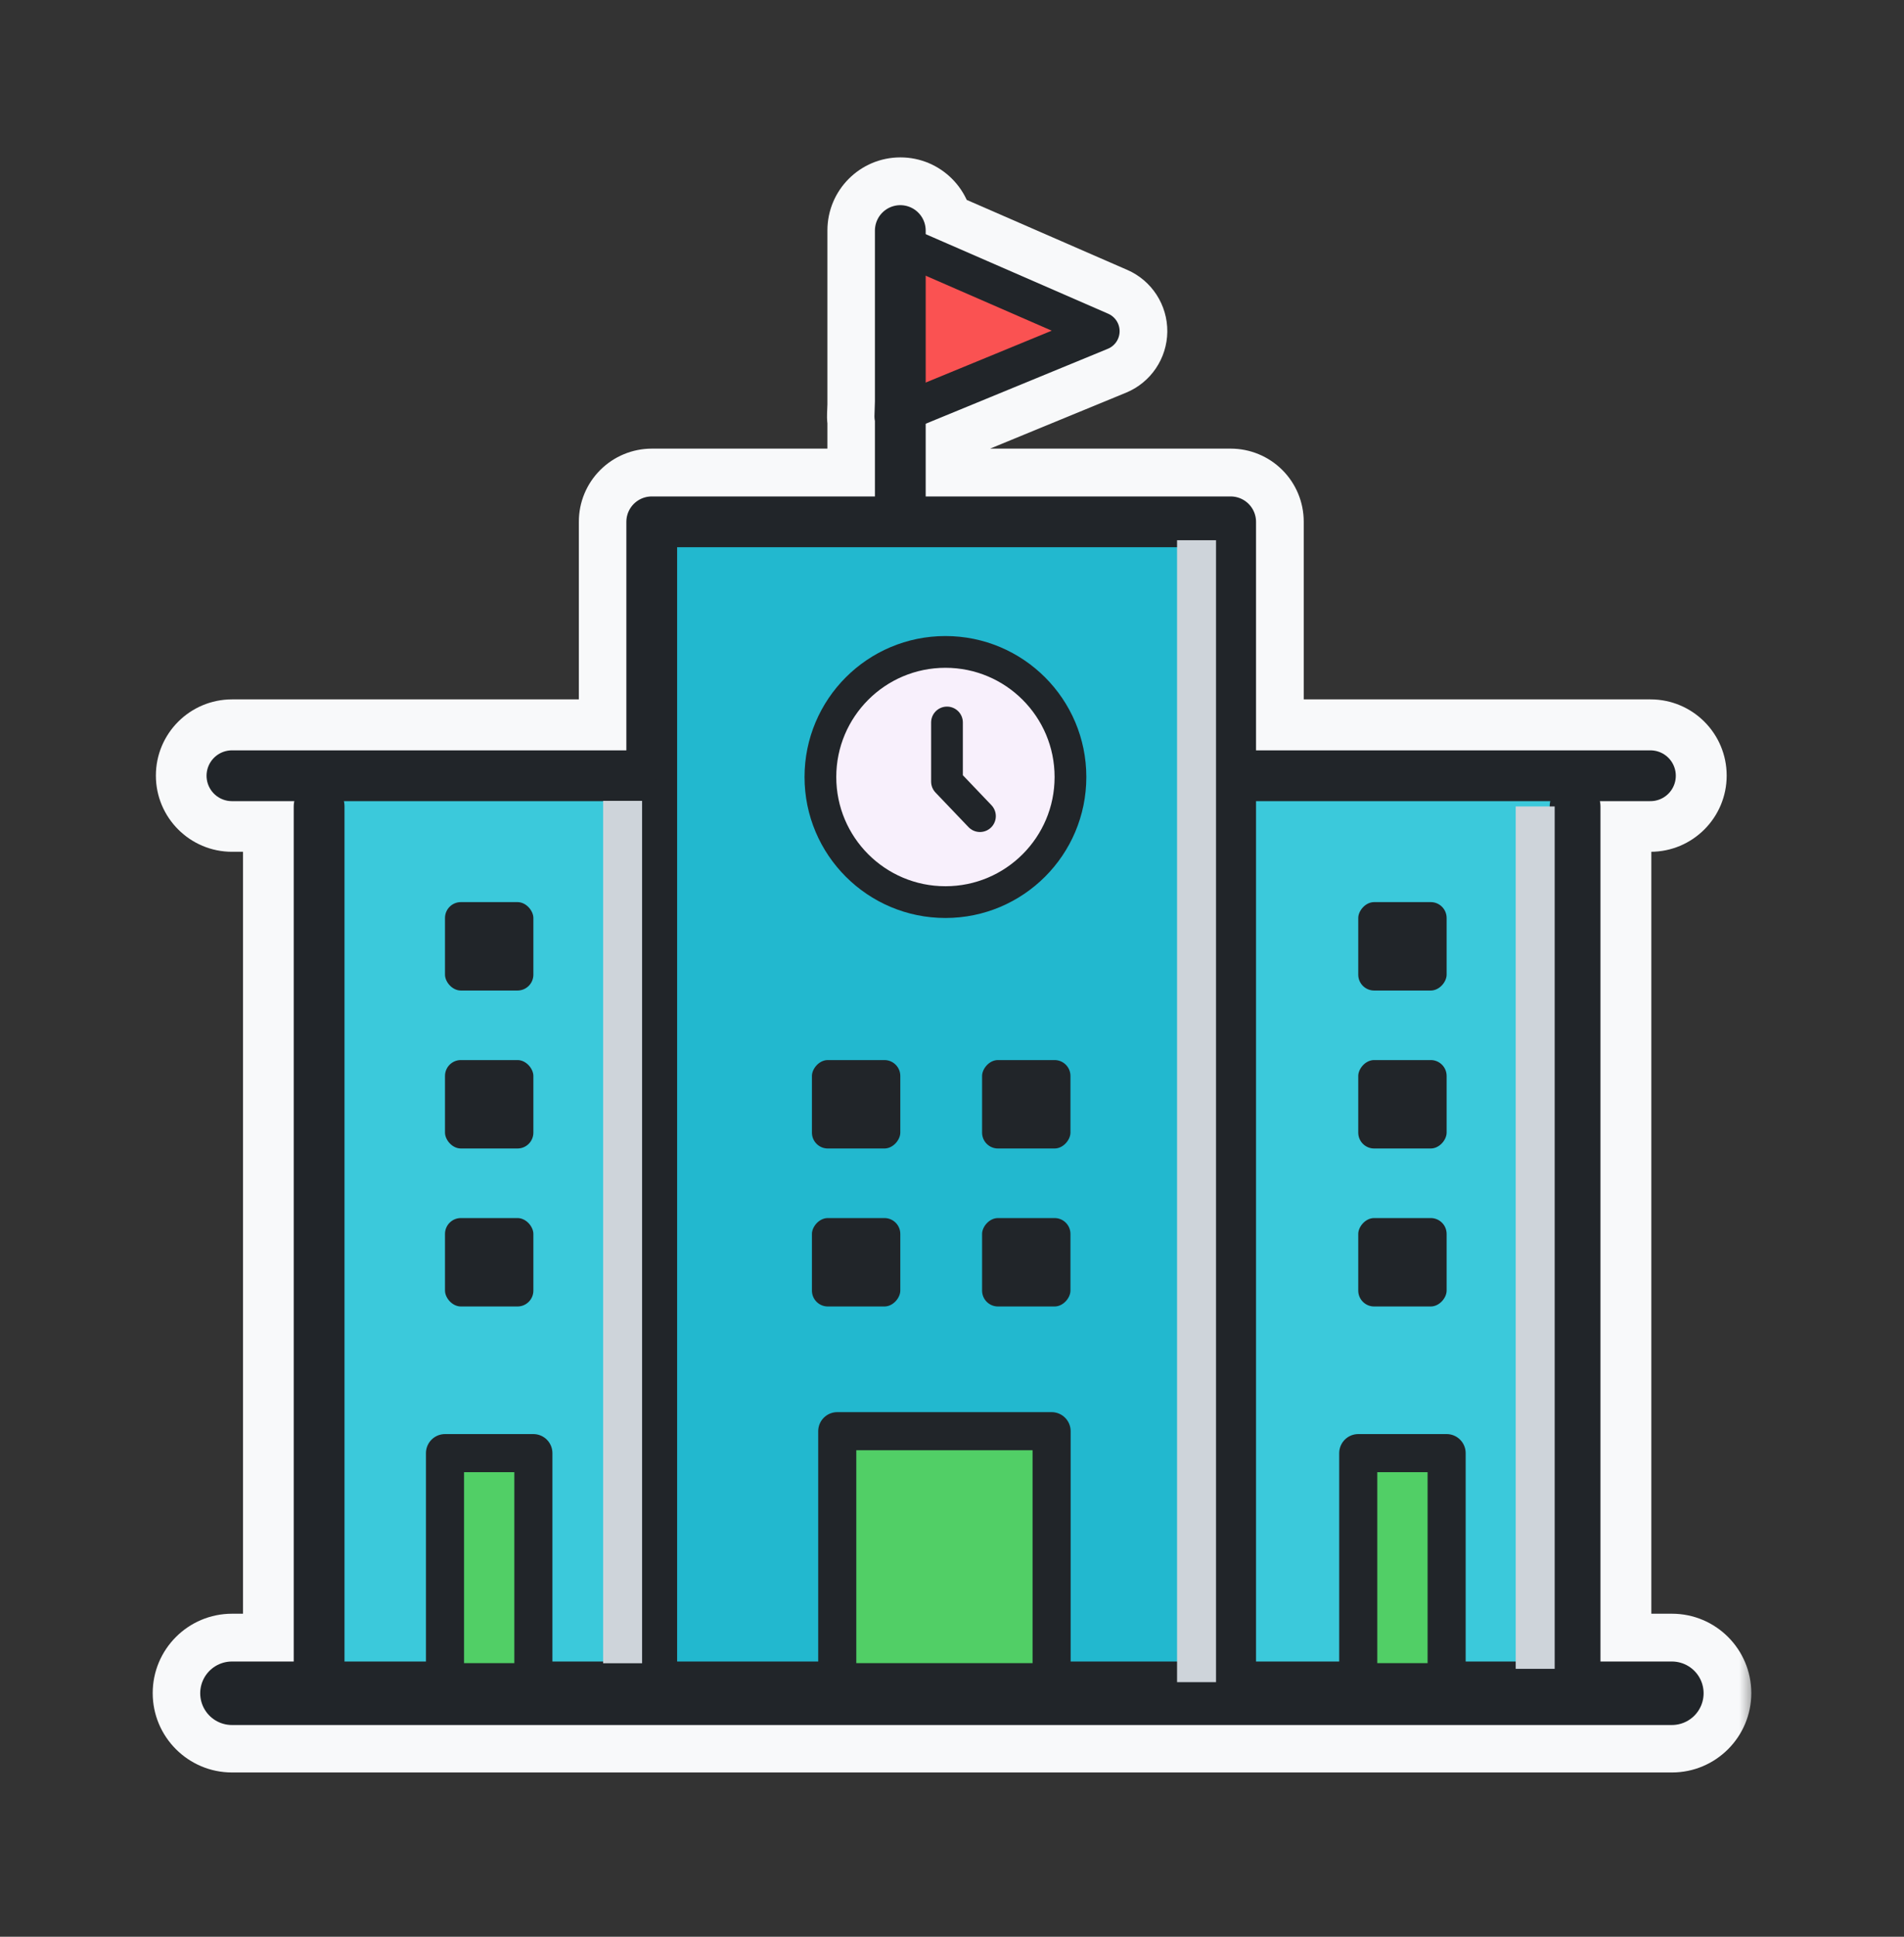 <svg width="60" height="61" viewBox="0 0 60 61" fill="none" xmlns="http://www.w3.org/2000/svg">
<rect x="0" y="0" width="60" height="61" fill="#333333" stroke="none"/>
<mask id="path-1-outside-1_50_5661" maskUnits="userSpaceOnUse" x="4.312" y="4.457" width="51" height="52" fill="black">
<rect fill="white" x="4.312" y="4.457" width="51" height="52"/>
<path fill-rule="evenodd" clip-rule="evenodd" d="M28.374 6.457C28.816 6.457 29.174 6.815 29.174 7.257V7.37L34.925 9.876C35.145 9.973 35.287 10.192 35.285 10.433C35.282 10.674 35.136 10.89 34.913 10.981L29.174 13.341V15.63H38.784C38.996 15.63 39.2 15.714 39.349 15.864C39.5 16.015 39.584 16.218 39.584 16.43V23.528L52.012 23.528C52.509 23.528 52.912 23.931 52.912 24.428C52.912 24.925 52.509 25.328 52.012 25.328L50.536 25.328C50.537 25.35 50.538 25.373 50.538 25.395V52.326H52.688C53.24 52.326 53.688 52.773 53.688 53.326C53.688 53.878 53.24 54.326 52.688 54.326H7.312C6.76 54.326 6.312 53.878 6.312 53.326C6.312 52.773 6.76 52.326 7.312 52.326H9.158L9.158 25.395C9.158 25.373 9.159 25.35 9.161 25.328L7.312 25.328C6.815 25.328 6.412 24.925 6.412 24.428C6.412 23.931 6.815 23.528 7.312 23.528L19.741 23.528V16.43C19.741 16.218 19.825 16.015 19.975 15.864C20.125 15.714 20.329 15.63 20.541 15.63H27.574V13.232C27.564 13.184 27.56 13.135 27.562 13.085L27.574 12.771V7.257C27.574 6.815 27.932 6.457 28.374 6.457ZM39.584 25.328L48.741 25.328C48.739 25.35 48.738 25.373 48.738 25.395V52.326H46.191V45.763C46.191 45.431 45.922 45.163 45.59 45.163H42.805C42.474 45.163 42.205 45.431 42.205 45.763V52.326H39.584V25.328ZM44.99 52.326H43.405V46.362H44.99V52.326ZM19.741 52.326H17.411V45.763C17.411 45.431 17.143 45.163 16.811 45.163H14.026C13.695 45.163 13.426 45.431 13.426 45.763V52.326H10.958L10.958 25.395C10.958 25.373 10.958 25.35 10.956 25.328L19.741 25.328V52.326ZM16.211 46.362V52.326H14.626V46.362H16.211ZM29.174 8.679V12.044L33.146 10.41L29.174 8.679ZM37.984 17.23V52.326H33.742V45.072C33.742 44.74 33.474 44.472 33.142 44.472H26.387C26.056 44.472 25.787 44.74 25.787 45.072V52.326H21.341V17.23H37.984ZM32.542 52.326H26.987V45.672H32.542V52.326Z"/>
</mask>
<path fill-rule="evenodd" clip-rule="evenodd" d="M28.374 6.457C28.816 6.457 29.174 6.815 29.174 7.257V7.37L34.925 9.876C35.145 9.973 35.287 10.192 35.285 10.433C35.282 10.674 35.136 10.89 34.913 10.981L29.174 13.341V15.63H38.784C38.996 15.63 39.2 15.714 39.349 15.864C39.5 16.015 39.584 16.218 39.584 16.43V23.528L52.012 23.528C52.509 23.528 52.912 23.931 52.912 24.428C52.912 24.925 52.509 25.328 52.012 25.328L50.536 25.328C50.537 25.35 50.538 25.373 50.538 25.395V52.326H52.688C53.24 52.326 53.688 52.773 53.688 53.326C53.688 53.878 53.24 54.326 52.688 54.326H7.312C6.76 54.326 6.312 53.878 6.312 53.326C6.312 52.773 6.76 52.326 7.312 52.326H9.158L9.158 25.395C9.158 25.373 9.159 25.35 9.161 25.328L7.312 25.328C6.815 25.328 6.412 24.925 6.412 24.428C6.412 23.931 6.815 23.528 7.312 23.528L19.741 23.528V16.43C19.741 16.218 19.825 16.015 19.975 15.864C20.125 15.714 20.329 15.63 20.541 15.63H27.574V13.232C27.564 13.184 27.56 13.135 27.562 13.085L27.574 12.771V7.257C27.574 6.815 27.932 6.457 28.374 6.457ZM39.584 25.328L48.741 25.328C48.739 25.35 48.738 25.373 48.738 25.395V52.326H46.191V45.763C46.191 45.431 45.922 45.163 45.59 45.163H42.805C42.474 45.163 42.205 45.431 42.205 45.763V52.326H39.584V25.328ZM44.99 52.326H43.405V46.362H44.99V52.326ZM19.741 52.326H17.411V45.763C17.411 45.431 17.143 45.163 16.811 45.163H14.026C13.695 45.163 13.426 45.431 13.426 45.763V52.326H10.958L10.958 25.395C10.958 25.373 10.958 25.35 10.956 25.328L19.741 25.328V52.326ZM16.211 46.362V52.326H14.626V46.362H16.211ZM29.174 8.679V12.044L33.146 10.41L29.174 8.679ZM37.984 17.23V52.326H33.742V45.072C33.742 44.74 33.474 44.472 33.142 44.472H26.387C26.056 44.472 25.787 44.74 25.787 45.072V52.326H21.341V17.23H37.984ZM32.542 52.326H26.987V45.672H32.542V52.326Z" fill="#F8F9FA"/>
<path d="M29.174 7.37H27.674C27.674 7.967 28.028 8.506 28.575 8.745L29.174 7.37ZM34.925 9.876L34.325 11.251L34.325 11.251L34.925 9.876ZM35.285 10.433L33.785 10.417L33.785 10.417L35.285 10.433ZM34.913 10.981L35.483 12.369L35.483 12.369L34.913 10.981ZM29.174 13.341L28.603 11.954C28.041 12.185 27.674 12.733 27.674 13.341H29.174ZM29.174 15.63H27.674C27.674 16.459 28.346 17.13 29.174 17.13V15.63ZM39.584 23.528H38.084C38.084 24.356 38.755 25.028 39.584 25.028L39.584 23.528ZM52.012 23.528L52.012 25.028L52.012 25.028L52.012 23.528ZM52.912 24.428L54.412 24.428L52.912 24.428ZM52.012 25.328L52.012 26.828L52.012 26.828L52.012 25.328ZM50.536 25.328L50.536 23.828C50.119 23.828 49.72 24.002 49.436 24.307C49.153 24.613 49.009 25.023 49.04 25.439L50.536 25.328ZM50.538 52.326H49.038C49.038 53.154 49.71 53.826 50.538 53.826V52.326ZM9.158 52.326V53.826C9.556 53.826 9.938 53.668 10.219 53.386C10.5 53.105 10.658 52.723 10.658 52.326L9.158 52.326ZM9.158 25.395L7.658 25.395L7.658 25.395L9.158 25.395ZM9.161 25.328L10.657 25.439C10.688 25.023 10.544 24.613 10.26 24.307C9.976 24.002 9.578 23.828 9.161 23.828L9.161 25.328ZM7.312 25.328L7.312 26.828L7.312 26.828L7.312 25.328ZM6.412 24.428L4.912 24.428L6.412 24.428ZM7.312 23.528L7.312 25.028L7.312 25.028L7.312 23.528ZM19.741 23.528L19.741 25.028C20.57 25.028 21.241 24.356 21.241 23.528H19.741ZM27.574 15.63V17.13C28.402 17.13 29.074 16.459 29.074 15.63H27.574ZM27.574 13.232H29.074C29.074 13.129 29.063 13.025 29.042 12.924L27.574 13.232ZM27.562 13.085L29.06 13.144L29.06 13.144L27.562 13.085ZM27.574 12.771L29.073 12.829C29.073 12.81 29.074 12.79 29.074 12.771L27.574 12.771ZM48.741 25.328L50.237 25.439C50.267 25.023 50.124 24.613 49.84 24.307C49.556 24.002 49.158 23.828 48.741 23.828L48.741 25.328ZM39.584 25.328L39.584 23.828C39.186 23.828 38.804 23.986 38.523 24.267C38.242 24.548 38.084 24.93 38.084 25.328H39.584ZM48.738 52.326V53.826C49.567 53.826 50.238 53.154 50.238 52.326H48.738ZM46.191 52.326H44.691C44.691 53.154 45.362 53.826 46.191 53.826V52.326ZM42.205 52.326V53.826C43.033 53.826 43.705 53.154 43.705 52.326H42.205ZM39.584 52.326H38.084C38.084 53.154 38.755 53.826 39.584 53.826V52.326ZM43.405 52.326H41.905C41.905 53.154 42.577 53.826 43.405 53.826V52.326ZM44.99 52.326V53.826C45.819 53.826 46.49 53.154 46.49 52.326H44.99ZM43.405 46.362V44.862C42.577 44.862 41.905 45.534 41.905 46.362H43.405ZM44.99 46.362H46.49C46.49 45.534 45.819 44.862 44.99 44.862V46.362ZM17.411 52.326H15.911C15.911 53.154 16.583 53.826 17.411 53.826V52.326ZM19.741 52.326V53.826C20.57 53.826 21.241 53.154 21.241 52.326H19.741ZM13.426 52.326V53.826C14.254 53.826 14.926 53.154 14.926 52.326H13.426ZM10.958 52.326L9.458 52.326C9.458 53.154 10.13 53.826 10.958 53.826V52.326ZM10.958 25.395L9.458 25.395V25.395L10.958 25.395ZM10.956 25.328L10.956 23.828C10.539 23.828 10.14 24.002 9.857 24.307C9.573 24.613 9.429 25.023 9.46 25.439L10.956 25.328ZM19.741 25.328H21.241C21.241 24.93 21.083 24.548 20.802 24.267C20.52 23.986 20.139 23.828 19.741 23.828L19.741 25.328ZM16.211 52.326V53.826C17.04 53.826 17.711 53.154 17.711 52.326H16.211ZM16.211 46.362H17.711C17.711 45.534 17.04 44.862 16.211 44.862V46.362ZM14.626 52.326H13.126C13.126 53.154 13.797 53.826 14.626 53.826V52.326ZM14.626 46.362V44.862C13.797 44.862 13.126 45.534 13.126 46.362H14.626ZM29.174 12.044H27.674C27.674 12.544 27.923 13.011 28.339 13.29C28.755 13.568 29.282 13.621 29.744 13.431L29.174 12.044ZM29.174 8.679L29.773 7.304C29.309 7.102 28.775 7.147 28.352 7.424C27.929 7.701 27.674 8.173 27.674 8.679H29.174ZM33.146 10.41L33.717 11.798C34.274 11.569 34.64 11.028 34.646 10.426C34.652 9.824 34.298 9.276 33.745 9.035L33.146 10.41ZM37.984 52.326V53.826C38.812 53.826 39.484 53.154 39.484 52.326H37.984ZM37.984 17.23H39.484C39.484 16.402 38.812 15.73 37.984 15.73V17.23ZM33.742 52.326H32.242C32.242 53.154 32.914 53.826 33.742 53.826V52.326ZM25.787 52.326V53.826C26.616 53.826 27.287 53.154 27.287 52.326H25.787ZM21.341 52.326H19.841C19.841 53.154 20.513 53.826 21.341 53.826V52.326ZM21.341 17.23V15.73C20.513 15.73 19.841 16.402 19.841 17.23H21.341ZM26.987 52.326H25.487C25.487 53.154 26.159 53.826 26.987 53.826V52.326ZM32.542 52.326V53.826C33.371 53.826 34.042 53.154 34.042 52.326H32.542ZM26.987 45.672V44.172C26.159 44.172 25.487 44.843 25.487 45.672H26.987ZM32.542 45.672H34.042C34.042 44.843 33.371 44.172 32.542 44.172V45.672ZM30.674 7.257C30.674 5.987 29.644 4.957 28.374 4.957V7.957C27.987 7.957 27.674 7.644 27.674 7.257H30.674ZM30.674 7.37V7.257H27.674V7.37H30.674ZM35.524 8.501L29.773 5.995L28.575 8.745L34.325 11.251L35.524 8.501ZM36.785 10.448C36.793 9.605 36.297 8.838 35.524 8.501L34.325 11.251C33.994 11.107 33.781 10.778 33.785 10.417L36.785 10.448ZM35.483 12.369C36.263 12.048 36.776 11.292 36.785 10.448L33.785 10.417C33.789 10.056 34.008 9.731 34.343 9.594L35.483 12.369ZM29.744 14.729L35.483 12.369L34.343 9.594L28.603 11.954L29.744 14.729ZM30.674 15.63V13.341H27.674V15.63H30.674ZM38.784 14.13H29.174V17.13H38.784V14.13ZM40.41 14.804C39.979 14.373 39.394 14.13 38.784 14.13V17.13C38.598 17.13 38.42 17.056 38.289 16.925L40.41 14.804ZM41.084 16.43C41.084 15.82 40.842 15.235 40.41 14.804L38.289 16.925C38.158 16.794 38.084 16.616 38.084 16.43H41.084ZM41.084 23.528V16.43H38.084V23.528H41.084ZM52.012 22.028L39.584 22.028L39.584 25.028L52.012 25.028L52.012 22.028ZM54.412 24.428C54.412 23.102 53.338 22.028 52.012 22.028L52.012 25.028C51.681 25.028 51.412 24.759 51.412 24.428L54.412 24.428ZM52.012 26.828C53.338 26.828 54.412 25.753 54.412 24.428L51.412 24.428C51.412 24.096 51.681 23.828 52.012 23.828L52.012 26.828ZM50.536 26.828L52.012 26.828L52.012 23.828L50.536 23.828L50.536 26.828ZM52.038 25.395C52.038 25.336 52.036 25.276 52.032 25.217L49.04 25.439C49.039 25.424 49.038 25.41 49.038 25.395H52.038ZM52.038 52.326V25.395H49.038V52.326H52.038ZM52.688 50.826H50.538V53.826H52.688V50.826ZM55.188 53.326C55.188 51.945 54.068 50.826 52.688 50.826V53.826C52.411 53.826 52.188 53.602 52.188 53.326H55.188ZM52.688 55.826C54.068 55.826 55.188 54.706 55.188 53.326H52.188C52.188 53.05 52.411 52.826 52.688 52.826V55.826ZM7.312 55.826H52.688V52.826H7.312V55.826ZM4.812 53.326C4.812 54.706 5.932 55.826 7.312 55.826V52.826C7.588 52.826 7.812 53.05 7.812 53.326H4.812ZM7.312 50.826C5.932 50.826 4.812 51.945 4.812 53.326H7.812C7.812 53.602 7.588 53.826 7.312 53.826V50.826ZM9.158 50.826H7.312V53.826H9.158V50.826ZM7.658 25.395L7.658 52.326L10.658 52.326L10.658 25.395L7.658 25.395ZM7.665 25.217C7.661 25.276 7.658 25.336 7.658 25.395H10.658C10.658 25.41 10.658 25.424 10.657 25.439L7.665 25.217ZM7.312 26.828L9.161 26.828L9.161 23.828L7.312 23.828L7.312 26.828ZM4.912 24.428C4.912 25.753 5.987 26.828 7.312 26.828L7.312 23.828C7.644 23.828 7.912 24.096 7.912 24.428L4.912 24.428ZM7.312 22.028C5.987 22.028 4.912 23.102 4.912 24.428L7.912 24.428C7.912 24.759 7.644 25.028 7.312 25.028L7.312 22.028ZM19.741 22.028L7.312 22.028L7.312 25.028L19.741 25.028L19.741 22.028ZM18.241 16.43V23.528H21.241V16.43H18.241ZM18.915 14.804C18.483 15.235 18.241 15.82 18.241 16.43H21.241C21.241 16.616 21.167 16.794 21.036 16.925L18.915 14.804ZM20.541 14.13C19.931 14.13 19.346 14.373 18.915 14.804L21.036 16.925C20.905 17.056 20.727 17.13 20.541 17.13V14.13ZM27.574 14.13H20.541V17.13H27.574V14.13ZM26.074 13.232V15.63H29.074V13.232H26.074ZM26.063 13.027C26.056 13.201 26.071 13.373 26.106 13.54L29.042 12.924C29.057 12.996 29.063 13.07 29.06 13.144L26.063 13.027ZM26.075 12.712L26.063 13.027L29.06 13.144L29.073 12.829L26.075 12.712ZM26.074 7.257V12.771H29.074V7.257H26.074ZM28.374 4.957C27.104 4.957 26.074 5.987 26.074 7.257H29.074C29.074 7.644 28.761 7.957 28.374 7.957V4.957ZM48.741 23.828L39.584 23.828L39.584 26.828L48.741 26.828L48.741 23.828ZM50.238 25.395C50.238 25.41 50.238 25.424 50.237 25.439L47.245 25.217C47.24 25.276 47.238 25.336 47.238 25.395H50.238ZM50.238 52.326V25.395H47.238V52.326H50.238ZM46.191 53.826H48.738V50.826H46.191V53.826ZM44.691 45.763V52.326H47.691V45.763H44.691ZM45.59 46.663C45.093 46.663 44.691 46.26 44.691 45.763H47.691C47.691 44.603 46.75 43.663 45.59 43.663V46.663ZM42.805 46.663H45.59V43.663H42.805V46.663ZM43.705 45.763C43.705 46.26 43.302 46.663 42.805 46.663V43.663C41.645 43.663 40.705 44.603 40.705 45.763H43.705ZM43.705 52.326V45.763H40.705V52.326H43.705ZM39.584 53.826H42.205V50.826H39.584V53.826ZM38.084 25.328V52.326H41.084V25.328H38.084ZM43.405 53.826H44.99V50.826H43.405V53.826ZM41.905 46.362V52.326H44.905V46.362H41.905ZM44.99 44.862H43.405V47.862H44.99V44.862ZM46.49 52.326V46.362H43.49V52.326H46.49ZM17.411 53.826H19.741V50.826H17.411V53.826ZM15.911 45.763V52.326H18.911V45.763H15.911ZM16.811 46.663C16.314 46.663 15.911 46.26 15.911 45.763H18.911C18.911 44.603 17.971 43.663 16.811 43.663V46.663ZM14.026 46.663H16.811V43.663H14.026V46.663ZM14.926 45.763C14.926 46.26 14.523 46.663 14.026 46.663V43.663C12.866 43.663 11.926 44.603 11.926 45.763H14.926ZM14.926 52.326V45.763H11.926V52.326H14.926ZM10.958 53.826H13.426V50.826H10.958V53.826ZM9.458 25.395L9.458 52.326L12.458 52.326L12.458 25.395L9.458 25.395ZM9.46 25.439C9.459 25.424 9.458 25.41 9.458 25.395H12.458C12.458 25.336 12.456 25.276 12.452 25.217L9.46 25.439ZM19.741 23.828L10.956 23.828L10.956 26.828L19.741 26.828L19.741 23.828ZM21.241 52.326V25.328H18.241V52.326H21.241ZM17.711 52.326V46.362H14.711V52.326H17.711ZM14.626 53.826H16.211V50.826H14.626V53.826ZM13.126 46.362V52.326H16.126V46.362H13.126ZM16.211 44.862H14.626V47.862H16.211V44.862ZM30.674 12.044V8.679H27.674V12.044H30.674ZM32.576 9.023L28.603 10.656L29.744 13.431L33.717 11.798L32.576 9.023ZM28.575 10.054L32.547 11.785L33.745 9.035L29.773 7.304L28.575 10.054ZM39.484 52.326V17.23H36.484V52.326H39.484ZM33.742 53.826H37.984V50.826H33.742V53.826ZM32.242 45.072V52.326H35.242V45.072H32.242ZM33.142 45.972C32.645 45.972 32.242 45.569 32.242 45.072H35.242C35.242 43.912 34.302 42.972 33.142 42.972V45.972ZM26.387 45.972H33.142V42.972H26.387V45.972ZM27.287 45.072C27.287 45.569 26.884 45.972 26.387 45.972V42.972C25.227 42.972 24.287 43.912 24.287 45.072H27.287ZM27.287 52.326V45.072H24.287V52.326H27.287ZM21.341 53.826H25.787V50.826H21.341V53.826ZM19.841 17.23V52.326H22.841V17.23H19.841ZM37.984 15.73H21.341V18.73H37.984V15.73ZM26.987 53.826H32.542V50.826H26.987V53.826ZM25.487 45.672V52.326H28.487V45.672H25.487ZM32.542 44.172H26.987V47.172H32.542V44.172ZM34.042 52.326V45.672H31.042V52.326H34.042Z" fill="#F8F9FA" mask="url(#path-1-outside-1_50_5661)"/>
<rect x="10.252" y="24.627" width="39.383" height="28.355" fill="#3BC9DB"/>
<path d="M20.538 16.436L29.66 16.436L38.781 16.436V53.331H20.538L20.538 16.436Z" fill="#22B8CF" stroke="#212529" stroke-width="1.6" stroke-linecap="round" stroke-linejoin="round"/>
<circle cx="29.793" cy="24.473" r="3.94" fill="#F8F0FC" stroke="#212529" stroke-linecap="round" stroke-linejoin="round"/>
<path d="M29.842 22.755V24.617L30.881 25.705" stroke="#212529" stroke-linecap="round" stroke-linejoin="round"/>
<path d="M52.685 53.331H7.309" stroke="#212529" stroke-width="2" stroke-linecap="round" stroke-linejoin="round"/>
<path d="M28.158 13.114L34.682 10.431L28.371 7.681L28.158 13.114Z" fill="#FA5252" stroke="#212529" stroke-width="1.2" stroke-linecap="round" stroke-linejoin="round"/>
<path d="M28.371 16.16L28.371 7.262" stroke="#212529" stroke-width="1.6" stroke-linecap="round" stroke-linejoin="round"/>
<path d="M19.878 24.433L7.309 24.433" stroke="#212529" stroke-width="1.6" stroke-linecap="round" stroke-linejoin="round"/>
<path d="M10.056 25.401L10.056 52.982" stroke="#212529" stroke-width="1.6" stroke-linecap="round" stroke-linejoin="round"/>
<rect x="14.023" y="33.388" width="2.785" height="2.785" rx="0.5" fill="#212529"/>
<rect x="14.023" y="28.413" width="2.785" height="2.785" rx="0.5" fill="#212529"/>
<rect x="14.023" y="38.364" width="2.785" height="2.785" rx="0.5" fill="#212529"/>
<path d="M39.441 24.433L52.009 24.433" stroke="#212529" stroke-width="1.6" stroke-linecap="round" stroke-linejoin="round"/>
<path d="M49.635 25.401L49.635 52.982" stroke="#212529" stroke-width="1.6" stroke-linecap="round" stroke-linejoin="round"/>
<rect width="2.785" height="2.785" rx="0.5" transform="matrix(-1 0 0 1 45.587 33.388)" fill="#212529"/>
<rect width="2.785" height="2.785" rx="0.5" transform="matrix(-1 0 0 1 28.371 33.388)" fill="#212529"/>
<rect width="2.785" height="2.785" rx="0.5" transform="matrix(-1 0 0 1 28.371 38.364)" fill="#212529"/>
<rect width="2.785" height="2.785" rx="0.5" transform="matrix(-1 0 0 1 33.733 33.388)" fill="#212529"/>
<rect width="2.785" height="2.785" rx="0.5" transform="matrix(-1 0 0 1 33.733 38.364)" fill="#212529"/>
<rect width="2.785" height="2.785" rx="0.5" transform="matrix(-1 0 0 1 45.587 28.413)" fill="#212529"/>
<rect width="2.785" height="2.785" rx="0.5" transform="matrix(-1 0 0 1 45.587 38.364)" fill="#212529"/>
<rect x="26.384" y="45.077" width="6.755" height="7.905" fill="#51CF66" stroke="#212529" stroke-width="1.2" stroke-linecap="round" stroke-linejoin="round"/>
<rect x="14.023" y="45.768" width="2.785" height="7.214" fill="#51CF66" stroke="#212529" stroke-width="1.2" stroke-linecap="round" stroke-linejoin="round"/>
<rect x="42.802" y="45.768" width="2.785" height="7.214" fill="#51CF66" stroke="#212529" stroke-width="1.2" stroke-linecap="round" stroke-linejoin="round"/>
<g style="mix-blend-mode:multiply">
<rect x="37.092" y="17.015" width="1.228" height="35.966" fill="#CED4DA"/>
</g>
<g style="mix-blend-mode:multiply">
<rect x="47.764" y="25.4" width="1.228" height="27.162" fill="#CED4DA"/>
</g>
<g style="mix-blend-mode:multiply">
<rect x="19.006" y="25.224" width="1.228" height="27.162" fill="#CED4DA"/>
</g>
</svg>
